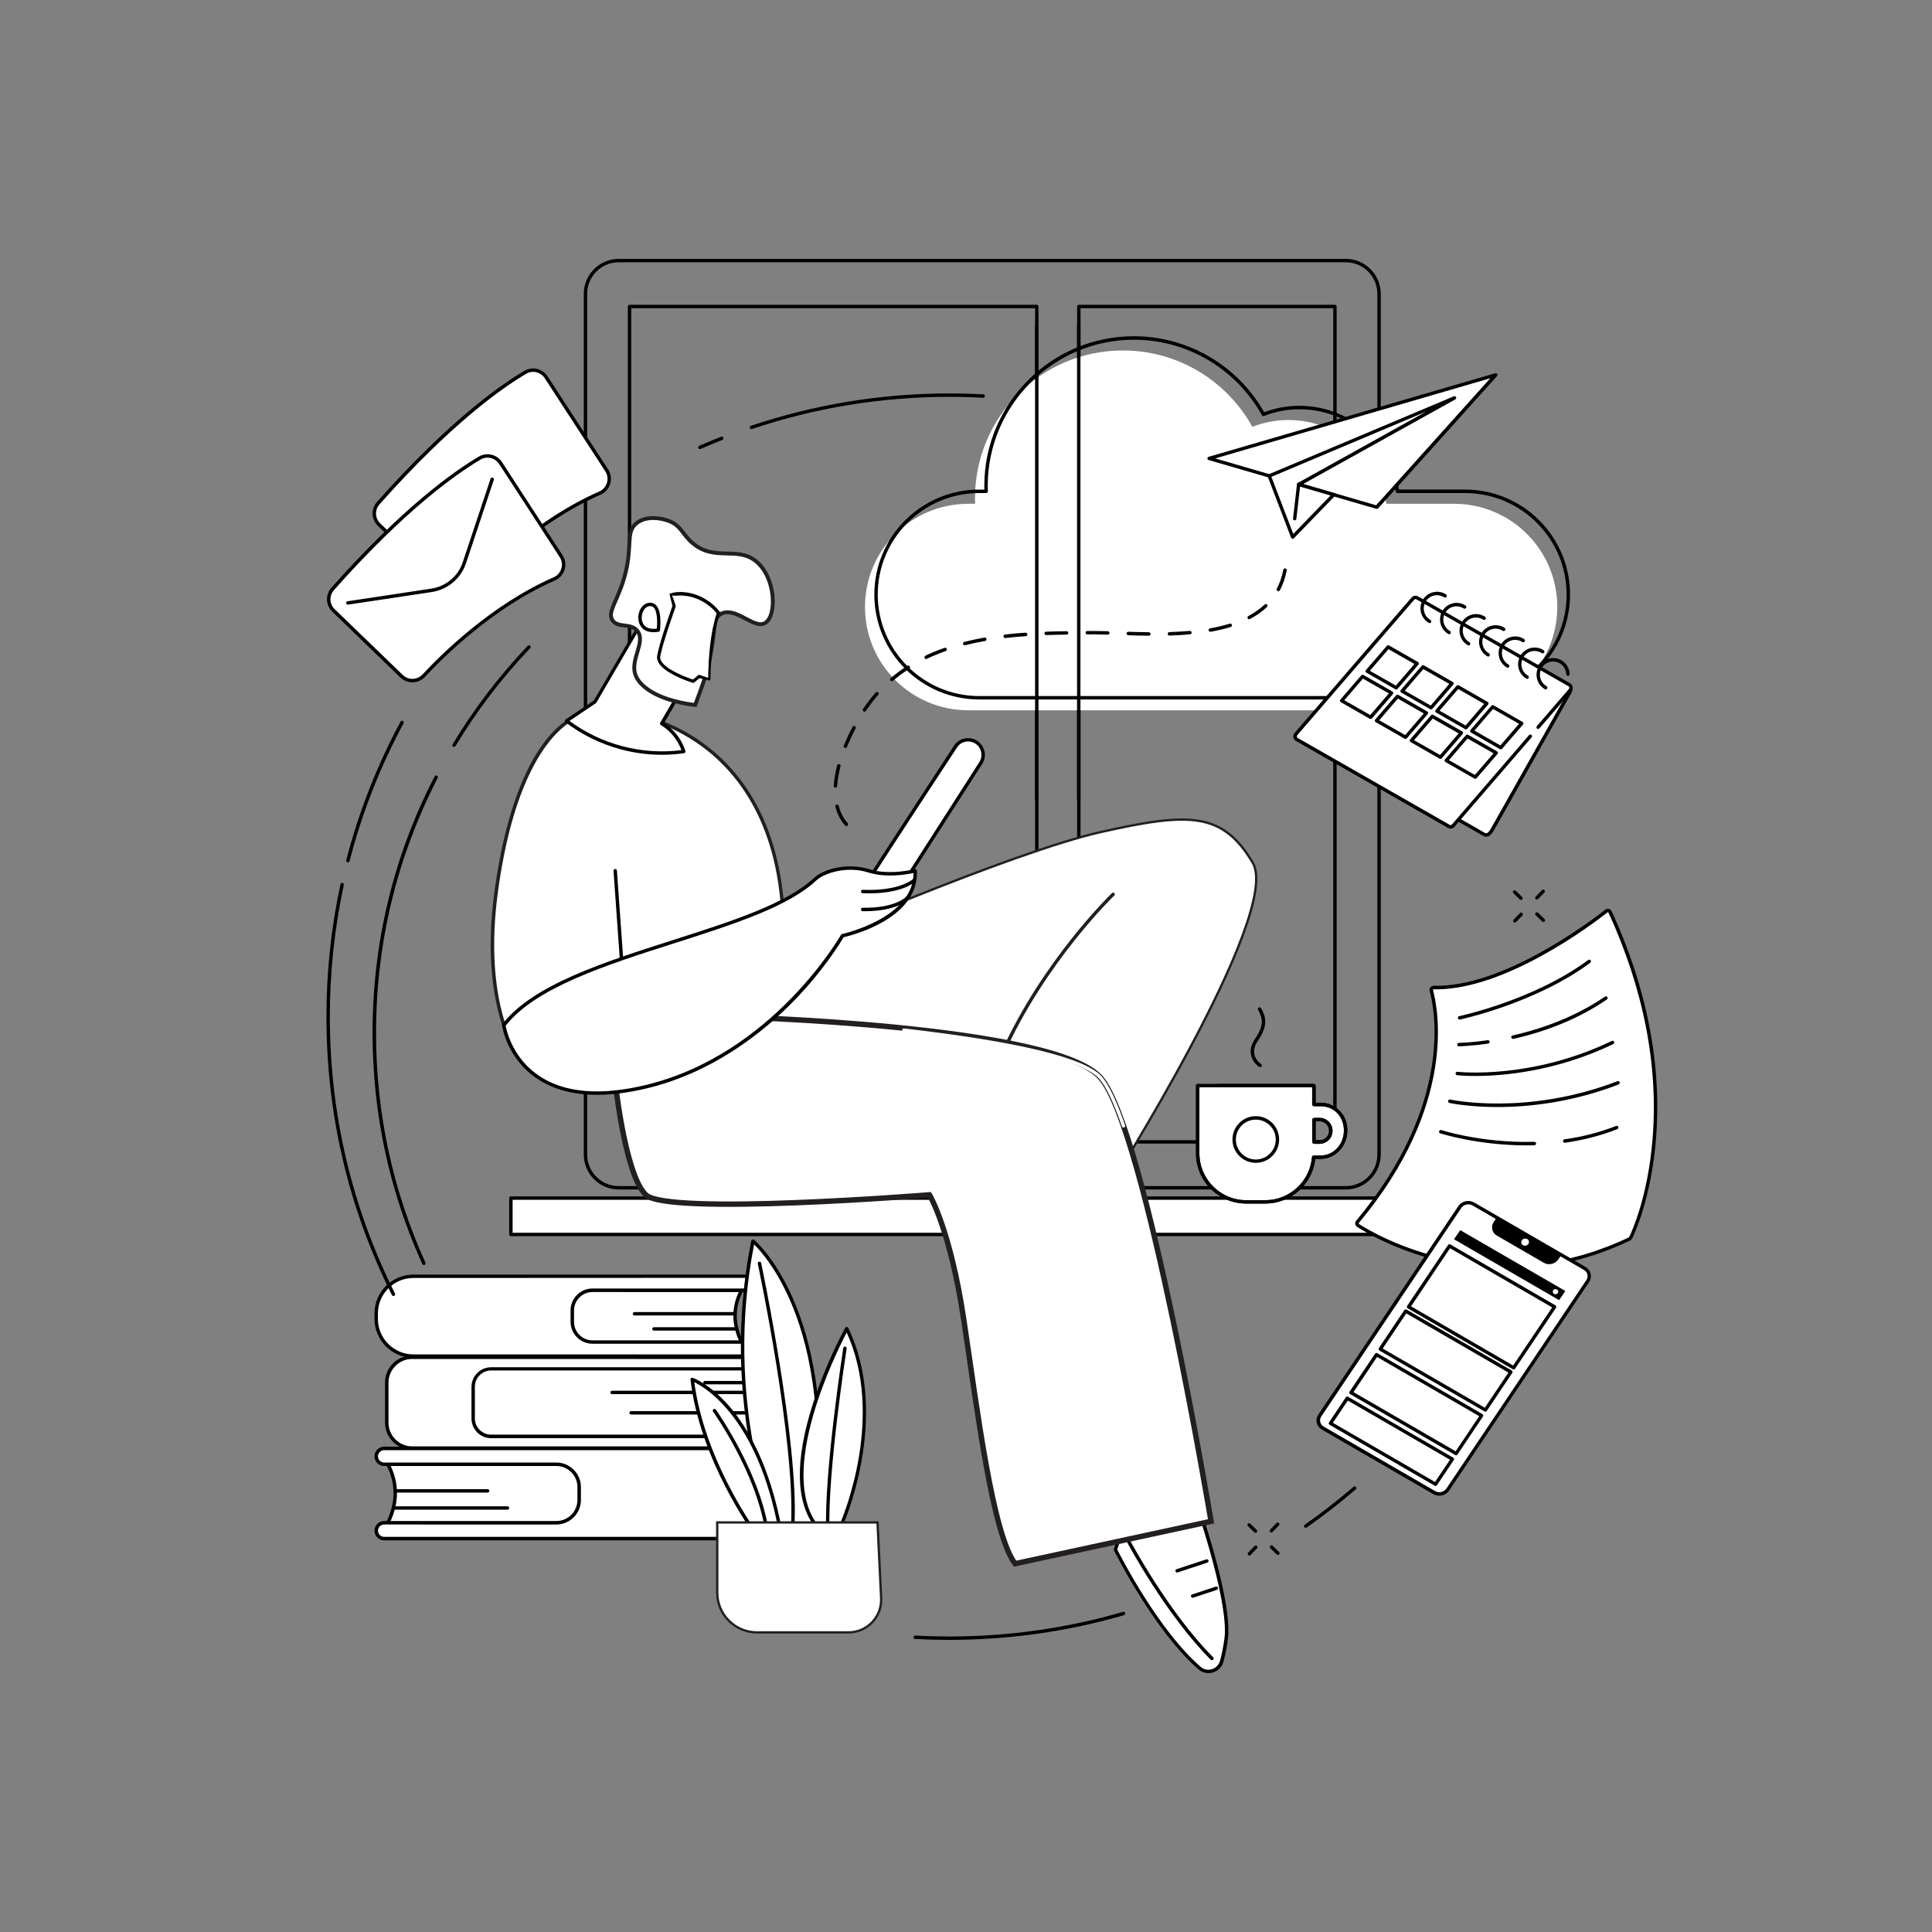 <?xml version="1.0" encoding="utf-8"?>
<!-- Generator: Adobe Illustrator 28.3.0, SVG Export Plug-In . SVG Version: 6.00 Build 0)  -->
<svg version="1.1" xmlns="http://www.w3.org/2000/svg" xmlns:xlink="http://www.w3.org/1999/xlink" x="0px" y="0px"
	 viewBox="0 0 2500 2500" style="enable-background:new 0 0 2500 2500;" xml:space="preserve">
<rect x="0" y="0" width="2500" height="2500" fill="#808080" stroke="none"/>
<style type="text/css">
	.st0{display:none;}
	.st1{display:inline;}
	.st2{display:inline;fill:#00FFFF;}
	.st3{display:none;fill:#FFFFFF;}
	.st4{fill:#FFFFFF;}
	.st5{fill:#FFFFFF;stroke:#231F20;stroke-width:3;stroke-miterlimit:10;}
	.st6{fill:#231F20;}
	.st7{fill:#FFFFFF;stroke:#231F20;stroke-width:7;stroke-miterlimit:10;}
	.st8{fill:#FFFFFF;stroke:#231F20;stroke-width:5;stroke-miterlimit:10;}
	.st9{fill:#FFFFFF;stroke:#FFFFFF;stroke-miterlimit:10;}
</style>
<g id="Layer_2" class="st0">
	<rect x="68" y="46.6" class="st1" width="2420.4" height="2420.4"/>
</g>
<g id="Layer_1">
	<g id="Layer_2_00000137127913412401855510000002358296731259815607_" class="st0">
		<rect class="st2" width="2500" height="2500"/>
	</g>
	<g id="Stay_at_home_1_">
		<g>
			<g>
				<g>
					<path class="st3" d="M1741.4,337.2H800.6c-23.8,0-43,19.2-43,43V1494c0,23.8,19.2,43,43,43h940.9c23.8,0,43-19.2,43-43V380.2
						C1784.4,356.5,1765.2,337.2,1741.4,337.2z"/>
					<path d="M1741.4,1539.2H800.6c-24.9,0-45.2-20.3-45.2-45.2V380.2c0-24.9,20.3-45.2,45.2-45.2h940.9c24.9,0,45.2,20.3,45.2,45.2
						V1494C1786.6,1518.9,1766.3,1539.2,1741.4,1539.2z M800.6,339.4c-22.5,0-40.8,18.3-40.8,40.8V1494c0,22.5,18.3,40.8,40.8,40.8
						h940.9c22.5,0,40.8-18.3,40.8-40.8V380.2c0-22.5-18.3-40.8-40.8-40.8L800.6,339.4L800.6,339.4z"/>
				</g>
				<path d="M1784.4,767.2c-1.2,0-2.2-1-2.2-2.2V629.7c0-1.2,1-2.2,2.2-2.2s2.2,1,2.2,2.2V765
					C1786.6,766.2,1785.6,767.2,1784.4,767.2z"/>
				<g>
					<g>
						<rect x="814.6" y="396.6" class="st3" width="527" height="1080.9"/>
						<path d="M1341.6,1479.8h-527c-1.2,0-2.2-1-2.2-2.2v-1081c0-1.2,1-2.2,2.2-2.2h527c1.2,0,2.2,1,2.2,2.2v1080.9
							C1343.8,1478.8,1342.8,1479.8,1341.6,1479.8z M816.8,1475.4h522.6V398.8H816.8V1475.4z"/>
					</g>
					<g>
						<rect x="1395.9" y="396.6" class="st3" width="331.4" height="1080.9"/>
						<path d="M1727.4,1479.8h-331.4c-1.2,0-2.2-1-2.2-2.2v-1081c0-1.2,1-2.2,2.2-2.2h331.4c1.2,0,2.2,1,2.2,2.2v1080.9
							C1729.6,1478.8,1728.6,1479.8,1727.4,1479.8z M1398.2,1475.4h327V398.8h-327V1475.4z"/>
					</g>
				</g>
			</g>
			<g>
				<rect x="661.1" y="1550.3" class="st4" width="1192.6" height="47.1"/>
				<path d="M1853.7,1599.6H661.1c-1.2,0-2.2-1-2.2-2.2v-47.1c0-1.2,1-2.2,2.2-2.2h1192.6c1.2,0,2.2,1,2.2,2.2v47.1
					C1855.9,1598.6,1854.9,1599.6,1853.7,1599.6z M663.3,1595.2h1188.1v-42.7H663.3V1595.2z"/>
			</g>
			<g>
				<g>
					<path class="st4" d="M1719.5,1430.9c-3.3-1.1-6.8-1.7-10.6-1.7h-8.7v-24.5h-150.4v87.7c0,34.7,28.1,62.8,62.7,62.8h24.9
						c33,0,60-25.5,62.5-57.8h8.9c18.6,0,32.4-16,32.4-34.7v-0.3C1741.3,1447.6,1732.5,1435.3,1719.5,1430.9z M1707.6,1477.9h-7.4
						v-29.2h7.4c8,0,14.4,6.6,14.4,14.6C1722.1,1471.3,1715.6,1477.9,1707.6,1477.9z"/>
					<path d="M1637.5,1557.4h-24.9c-35.8,0-65-29.2-65-65v-87.7c0-1.2,1-2.2,2.2-2.2h150.4c1.2,0,2.2,1,2.2,2.2v22.2h6.4
						c3.9,0,7.7,0.6,11.3,1.8c14.2,4.8,23.3,18,23.3,33.7v0.3c0,20.3-15.5,36.9-34.6,36.9h-6.9
						C1698.4,1532.2,1670.5,1557.4,1637.5,1557.4z M1552,1407v85.5c0,33.4,27.2,60.6,60.5,60.6h24.9c31.4,0,57.9-24.5,60.3-55.8
						c0.1-1.2,1.1-2,2.2-2h8.9c16.9,0,30.2-14.2,30.2-32.4v-0.3c0-13.8-8-25.3-20.3-29.5c-3.1-1.1-6.5-1.6-9.9-1.6h-8.7
						c-1.2,0-2.2-1-2.2-2.2V1407L1552,1407L1552,1407z M1707.6,1480.1h-7.4c-1.2,0-2.2-1-2.2-2.2v-29.2c0-1.2,1-2.2,2.2-2.2h7.4
						c9.2,0,16.7,7.6,16.7,16.8C1724.3,1472.6,1716.8,1480.1,1707.6,1480.1z M1702.4,1475.7h5.2c6.7,0,12.2-5.6,12.2-12.4
						s-5.5-12.4-12.2-12.4h-5.2V1475.7z"/>
				</g>
				<path d="M1637.5,1557.4h-24.9c-35.8,0-65-29.2-65-65v-87.7c0-1.2,1-2.2,2.2-2.2s2.2,1,2.2,2.2v87.7c0,33.4,27.2,60.6,60.5,60.6
					h24.9c31.4,0,57.9-24.5,60.3-55.8c0.1-1.2,1.1-2,2.2-2h8.9c16.9,0,30.2-14.2,30.2-32.4v-0.3c0-6.4-1.7-12.4-5-17.5
					c-0.7-1-0.4-2.4,0.7-3.1s2.4-0.4,3.1,0.7c3.7,5.8,5.7,12.7,5.7,19.9v0.3c0,20.3-15.5,36.9-34.6,36.9h-6.9
					C1698.4,1532.2,1670.5,1557.4,1637.5,1557.4z M1707,1480.1h-4.8c-2.3,0-4.2-1.9-4.2-4.2v-25.2c0-2.3,1.9-4.2,4.2-4.2h5.4
					c4.7,0,9.2,2,12.3,5.6c3.2,3.6,4.8,8.4,4.2,13.1C1723.3,1473.7,1715.9,1480.1,1707,1480.1z M1702.4,1475.7h4.6
					c6.5,0,12.1-4.8,12.8-11c0.4-3.5-0.8-7.1-3.1-9.7c-2.3-2.6-5.6-4.1-9-4.1h-5.2L1702.4,1475.7L1702.4,1475.7z M1719.5,1433.1
					c-0.2,0-0.5,0-0.7-0.1c-3.1-1.1-6.5-1.6-9.9-1.6h-6.6c-2.3,0-4.2-1.9-4.2-4.2V1407h-122.1c-1.2,0-2.2-1-2.2-2.2s1-2.2,2.2-2.2
					h122.3c2.3,0,4.2,1.9,4.2,4.2v20.2h6.4c3.9,0,7.7,0.6,11.3,1.8c1.2,0.4,1.8,1.6,1.4,2.8
					C1721.3,1432.5,1720.4,1433.1,1719.5,1433.1z"/>
				<g>
					
						<ellipse transform="matrix(1 -2.709536e-03 2.709536e-03 1 -3.989 4.409)" class="st4" cx="1625" cy="1474.6" rx="28" ry="28"/>
					<path d="M1625,1504.7c-16.7,0-30.2-13.6-30.2-30.2c0-16.7,13.5-30.2,30.2-30.2c16.7,0,30.2,13.6,30.2,30.2
						C1655.2,1491.2,1641.7,1504.7,1625,1504.7z M1625,1448.8c-14.2,0-25.8,11.6-25.8,25.8s11.6,25.8,25.8,25.8
						c14.2,0,25.8-11.6,25.8-25.8C1650.8,1460.3,1639.2,1448.8,1625,1448.8z"/>
				</g>
				<path d="M1630.6,1380.9c-0.4,0-0.8-0.1-1.2-0.3c-0.3-0.2-8.6-5.6-10.6-15.5c-1.4-6.7,0.4-13.6,5.2-20.8
					c13.1-19.3,8.8-27.9,4.3-36.9l-0.4-0.7c-0.6-1.1-0.1-2.4,1-3c1.1-0.6,2.4-0.1,3,1l0.4,0.7c4.7,9.3,10,19.9-4.6,41.4
					c-4.1,6.1-5.7,11.9-4.6,17.3c1.6,8.1,8.6,12.7,8.7,12.7c1,0.7,1.3,2,0.7,3.1C1632,1380.5,1631.3,1380.9,1630.6,1380.9z"/>
			</g>
			<g>
				<path class="st4" d="M1881.5,651.9H1794c-9.6-61.4-62.7-108.4-126.8-108.4c-16.5,0-32.2,3.1-46.7,8.8
					c-32.6-58.9-95.4-98.8-167.5-98.8c-105.7,0-191.4,85.7-191.4,191.4c0,2.3,0.1,4.7,0.2,7h-8.9c-73.8,0-133.6,59.8-133.6,133.6
					s59.8,133.6,133.6,133.6h628.6c73.8,0,133.6-59.8,133.6-133.6C2015.1,711.7,1955.3,651.9,1881.5,651.9z"/>
				<path d="M1895.8,905.1h-628.6c-74.9,0-135.8-60.9-135.8-135.8s60.9-135.8,135.8-135.8h6.6c-0.1-1.6-0.1-3.2-0.1-4.8
					c0-106.8,86.8-193.6,193.6-193.6c69.7,0,134.1,37.6,168.5,98.3c14.7-5.5,30-8.3,45.7-8.3c31.3,0,61.6,11.3,85.3,31.7
					c22.9,19.8,38.3,47,43.4,76.7h85.6c74.9,0,135.8,60.9,135.8,135.8S1970.7,905.1,1895.8,905.1z M1267.2,638
					c-72.4,0-131.4,58.9-131.4,131.3c0,72.4,58.9,131.4,131.4,131.4h628.6c72.4,0,131.4-58.9,131.4-131.3
					c0-72.4-58.9-131.4-131.4-131.4h-87.5c-1.1,0-2-0.8-2.2-1.9c-9.7-61.7-62.1-106.5-124.6-106.5c-15.8,0-31.2,2.9-45.9,8.7
					c-1,0.4-2.2,0-2.7-1c-33.4-60.2-96.8-97.7-165.6-97.7c-104.3,0-189.2,84.9-189.2,189.2c0,2.1,0.1,4.3,0.2,6.4l0,0.5
					c0,0.6-0.2,1.2-0.6,1.6c-0.4,0.4-1,0.7-1.6,0.7L1267.2,638L1267.2,638z"/>
			</g>
		</g>
		<g>
			<g>
				<g>
					<path class="st4" d="M1443.4,2005.3c0,0,51.3,103.5,108.9,153.3c9.7,8.4,24.8,3.8,28.5-8.6c2.1-7.1,4.2-16.6,5.8-29.2
						c6.3-47.3-36.2-170.3-36.2-170.3l-18.9-6.1c-6.6-2.1-13.7,1.9-15.2,8.8l-2,9.2l-22.8-20c-5.2-4.6-13.1-3.9-17.4,1.5
						C1465.5,1954.8,1452,1975.4,1443.4,2005.3z"/>
					<path d="M1563.7,2165c-4.7,0-9.2-1.6-12.8-4.8c-57.3-49.5-108.9-152.9-109.4-154c-0.2-0.5-0.3-1.1-0.1-1.6
						c8.5-29.6,21.7-50.2,31.2-62.2c2.4-3.1,5.9-5,9.9-5.3c3.9-0.4,7.8,0.9,10.7,3.5l19.9,17.5l1.2-5.5c0.8-3.9,3.3-7.2,6.7-9.2
						c3.4-2,7.5-2.4,11.3-1.2l18.9,6.1c0.7,0.2,1.2,0.7,1.4,1.4c1.7,5,42.6,124.1,36.3,171.3c-1.6,11.6-3.5,21.5-5.9,29.6
						c-1.9,6.6-7,11.6-13.6,13.6C1567.4,2164.7,1565.5,2165,1563.7,2165z M1445.7,2005.1c4.8,9.6,53.9,105.2,108,151.8
						c4,3.5,9.2,4.6,14.3,3.1c5.1-1.5,9.1-5.5,10.6-10.6c2.3-7.8,4.2-17.6,5.8-28.9c5.9-43.9-31.6-156.2-35.7-168.3l-17.9-5.8
						c-2.6-0.8-5.4-0.5-7.7,0.8s-4,3.6-4.6,6.3l-2,9.2c-0.2,0.8-0.7,1.4-1.5,1.6c-0.8,0.2-1.6,0.1-2.2-0.4l-22.8-20
						c-2.1-1.8-4.7-2.7-7.4-2.4c-2.7,0.2-5.1,1.6-6.8,3.7C1466.7,1956.8,1454.1,1976.6,1445.7,2005.1z"/>
				</g>
				<path d="M1568.3,2148.3c-0.6,0-1.1-0.2-1.6-0.6c-58.6-58.8-107.6-150.9-108.1-151.9c-0.6-1.1-0.2-2.4,0.9-3
					c1.1-0.6,2.4-0.2,3,0.9c0.5,0.9,49.2,92.4,107.3,150.8c0.9,0.9,0.9,2.3,0,3.1C1569.4,2148.1,1568.9,2148.3,1568.3,2148.3z"/>
				<path d="M1543.3,2067.5c-0.9,0-1.8-0.6-2.1-1.5c-0.4-1.2,0.2-2.4,1.4-2.8l30.6-10.1c1.2-0.4,2.4,0.2,2.8,1.4
					c0.4,1.2-0.2,2.4-1.4,2.8l-30.6,10.1C1543.8,2067.5,1543.6,2067.5,1543.3,2067.5z"/>
				<path d="M1523.2,2034.8c-0.9,0-1.8-0.6-2.1-1.5c-0.4-1.2,0.2-2.4,1.4-2.8l38.5-12.7c1.2-0.4,2.4,0.2,2.8,1.4
					c0.4,1.2-0.2,2.4-1.4,2.8l-38.5,12.7C1523.6,2034.7,1523.4,2034.8,1523.2,2034.8z"/>
			</g>
			<path class="st5" d="M1024.6,1228c3.9-4.2,284.9-125.5,399.7-151.3c114.8-25.8,157.6-26.1,196.7,39.6S1432.8,1540,1432.8,1540
				l-483.6-126.1L1024.6,1228z"/>
			<path class="st6" d="M1296.8,1366.3c-0.3,0-0.6-0.1-0.9-0.2c-1.1-0.5-1.6-1.8-1.1-2.9c54-120.6,143.2-206.7,144.1-207.6
				c0.9-0.8,2.3-0.8,3.1,0.1c0.8,0.9,0.8,2.3-0.1,3.1c-0.9,0.8-89.5,86.4-143.1,206.2C1298.4,1365.8,1297.6,1366.3,1296.8,1366.3z"
				/>
			<path class="st7" d="M794.7,1388.4c0,0,12.7,130.5,41,157.7c28.2,27.2,367,0,367,0s26.9,44.1,44.5,162s37.2,276.5,66.3,315.3
				l253.6-54.8c0,0-84.1-504.9-142.6-573.6c-58.4-68.7-483.6-79.4-483.6-79.4L794.7,1388.4z"/>
			<path class="st4" d="M1453.9,1459.1c-0.9,0-1.8-0.6-2.1-1.5c-10.6-30.6-20.4-51.2-28.9-61.2c-19.8-23.3-107.5-44.4-253.6-61.3
				c-1.2-0.1-2.1-1.2-1.9-2.4c0.1-1.2,1.3-2.1,2.4-1.9c149.3,17.2,235.6,38.3,256.4,62.8c8.9,10.5,18.9,31.6,29.7,62.6
				c0.4,1.2-0.2,2.4-1.4,2.8C1454.4,1459.1,1454.2,1459.1,1453.9,1459.1z"/>
			<g>
				<g>
					<path class="st4" d="M1264.2,961.1c-9-6.6-21.7-4.3-27.8,5c-31.6,48.2-119.1,181.6-120.1,184.9l43.8,6.2l109-169.9
						C1274.7,978.7,1272.5,967.2,1264.2,961.1z"/>
					<path d="M1160.1,1159.4c-0.1,0-0.2,0-0.3,0l-43.8-6.2c-0.6-0.1-1.2-0.5-1.6-1c-0.3-0.6-0.4-1.2-0.2-1.8
						c1-3.2,66-102.6,120.3-185.5c3.3-5,8.3-8.4,14.3-9.4s11.8,0.3,16.7,3.8c9.2,6.8,11.7,19.6,5.5,29.2l-109,169.9
						C1161.6,1159,1160.9,1159.4,1160.1,1159.4z M1119.9,1149.3l39.2,5.5l108.2-168.7c4.9-7.7,3-17.9-4.3-23.3
						c-3.9-2.8-8.6-3.9-13.3-3.1c-4.7,0.8-8.7,3.5-11.3,7.5C1171.4,1069.2,1128.3,1135.5,1119.9,1149.3z"/>
				</g>
				<g>
					<path class="st4" d="M668.5,1363.3c0,0-45.5-63.6-26.9-206.1c18.6-142.5,64.2-216.4,111.9-233.3
						c47.7-16.9,243.9,14,259.2,253.3L668.5,1363.3z"/>
					<path class="st6" d="M668.5,1365.5c-0.7,0-1.4-0.3-1.8-0.9c-0.5-0.6-45.8-66-27.3-207.7c17-129.9,58.3-215.6,113.4-235.1
						c25.5-9,90.4-4.5,148.6,34c47.3,31.2,105.5,95,113.6,221.3c0.1,0.9-0.4,1.7-1.2,2.1l-344.3,186.1
						C669.2,1365.4,668.9,1365.5,668.5,1365.5z M782.1,922.2c-11.5,0-21.1,1.4-27.8,3.8c-24.4,8.6-47.1,32.3-65.6,68.5
						c-21,40.9-36,95.7-44.8,163c-16.7,127.7,18.7,192.1,25.4,202.9l341.3-184.4c-8.3-123.6-65.2-185.9-111.5-216.5
						C857.6,932.1,812.9,922.2,782.1,922.2z"/>
				</g>
				<path d="M805.6,1262.6c-1.2,0-2.1-0.9-2.2-2.1l-9.5-133.6c-0.1-1.2,0.8-2.3,2-2.4s2.3,0.8,2.4,2.1l9.5,133.6
					c0.1,1.2-0.8,2.3-2,2.4C805.7,1262.6,805.7,1262.6,805.6,1262.6z"/>
				<g>
					<path class="st4" d="M651.9,1326.7c0,0,16.5,119.7,183.8,79.6c167.2-40.1,254.4-195.5,254.4-195.5s97.4-20.8,94.1-84
						c0,0-32.6,8.7-60.3,0c-27.7-8.7-57.7,0.2-69.2,11C975.6,1212,723,1234.2,651.9,1326.7z"/>
					<path d="M772.5,1416.7c-31.1,0-57.3-7.2-78.2-21.4c-38.4-26.2-44.4-66.6-44.6-68.3c-0.1-0.6,0.1-1.2,0.4-1.7
						c39.1-50.9,131.7-80.4,221.2-109c75.1-24,146.1-46.7,181.8-80.1c13.1-12.2,44.1-20.1,71.4-11.5c26.8,8.4,58.8,0.1,59.1,0
						c0.7-0.2,1.3,0,1.9,0.3c0.5,0.4,0.9,1,0.9,1.7c3.2,61.6-84,83.6-94.8,86.1c-3.5,6-25.4,42.3-64.3,82.3
						c-39.2,40.2-104.1,92.6-191,113.4C813.1,1414,791.9,1416.7,772.5,1416.7z M654.3,1327.3c1.1,6.1,8.9,41.4,42.6,64.4
						c32.8,22.4,79.3,26.5,138.3,12.4c164.4-39.4,252.1-192.9,253-194.4c0.3-0.6,0.8-0.9,1.5-1.1c0.9-0.2,92.7-20.5,92.4-79
						c-8.5,1.9-35.2,6.8-58.8-0.7c-27.3-8.6-56.5,0.6-67.1,10.5c-36.4,34.1-107.8,56.9-183.4,81.1
						C784.3,1248.7,692.9,1277.9,654.3,1327.3z"/>
				</g>
				<path d="M1124.6,1156c-2.7,0-5.5-0.1-8.4-0.2c-1.2-0.1-2.2-1.1-2.1-2.3c0.1-1.2,1-2.2,2.3-2.1c48.8,2,65.4-14.2,65.6-14.3
					c0.9-0.9,2.3-0.9,3.1,0c0.9,0.9,0.9,2.2,0,3.1C1184.5,1140.8,1169.2,1156,1124.6,1156z"/>
				<path d="M1119.6,1179.1c-1.1,0-2.2,0-3.3,0c-1.2,0-2.2-1-2.2-2.3s1.1-2.2,2.3-2.2c42.5,0.8,56.3-14.3,56.4-14.4
					c0.8-0.9,2.2-1,3.1-0.2c0.9,0.8,1,2.2,0.2,3.1C1175.5,1163.8,1161.6,1179.1,1119.6,1179.1z"/>
			</g>
			<g>
				<g>
					<path class="st4" d="M824.7,814.3C823.4,816.6,770,908,770,908l-36.9,24.8c13.6,10.3,37.7,25.9,71.3,34.8
						c34.3,9.1,63.4,7.2,80.5,4.9c-1.5-4.7-4-10.7-8.3-17.1c-6.8-10-14.9-16-20.1-19.1c11-18.9,22-37.8,33-56.7L824.7,814.3z"/>
					<path d="M856.6,976.7c-17.8,0-35.4-2.3-52.8-6.9c-26.2-7-50.5-18.8-72-35.2c-0.6-0.4-0.9-1.1-0.9-1.8c0-0.7,0.4-1.4,1-1.8
						l36.5-24.5c4-6.9,53.3-91.1,54.5-93.2c0.3-0.6,0.9-1,1.6-1.1s1.4,0.1,1.9,0.6L891,878c0.7,0.7,0.8,1.8,0.3,2.7l-32,54.9
						c7.5,5,13.9,11.2,19,18.6c3.7,5.4,6.6,11.3,8.6,17.6c0.2,0.6,0.1,1.3-0.2,1.8s-0.9,0.9-1.6,1
						C875.6,976,866.1,976.7,856.6,976.7z M736.9,932.9c20.5,15.1,43.4,26,68,32.6c25.2,6.7,51.1,8.4,76.9,5.2
						c-1.8-5-4.2-9.6-7.2-14c-5.1-7.5-11.6-13.7-19.5-18.5c-1-0.6-1.4-2-0.8-3l32.2-55.2l-61.5-62c-8.6,14.8-51.3,87.8-53.3,91.2
						c-0.2,0.3-0.4,0.5-0.7,0.7L736.9,932.9z M770,908L770,908L770,908z"/>
				</g>
				<path class="st8" d="M978.4,726.4c-24.7-20.2-53.7,0.9-82.5-23.9c-13.2-11.4-14.4-22.1-30.2-28.3c-10.5-4.1-29.2-7-41.6,2.5
					c-15.8,12.1-4.2,30.9-17,73.1c-9,29.6-21.5,42.5-14.5,52.9c7.1,10.5,23.6,2.8,32.2,13.7c11.1,14.1-9.2,36.2-2.8,56.1
					c4.3,13.7,25.2,33.2,77.5,39.8c2.9-8.4,9.8-25,14.3-41.2c14.2-50.8,6.4-70.3,19.2-76.8c19.5-10.1,43,21,57.5,11.6
					C1005.5,796,1003.8,747.2,978.4,726.4z"/>
				<g>
					<path class="st9" d="M859.4,769.5l4.9,14.9c0,0-19.2,47-22.6,64.7c-3.4,17.7,50.7,32.5,50.7,32.5l8.5-6.3l15.1,3.8
						c0,0-0.5-51.7,13.4-86.2C929.5,792.9,903.9,761.9,859.4,769.5z"/>
					<path d="M869.7,770.6c1.7,4.5,3.3,8.6,4.5,13.1c0.1,0.5,0.1,1.1,0,1.5c-3.6,10.2-7.1,20.5-10.5,30.8
						c-3.3,10.3-6.6,20.7-8.9,31.2l-0.4,2c-0.1,0.7-0.1,1.1-0.2,1.6c0.1,1,0.2,2.1,0.7,3.1c0.8,2,2.3,4,4,5.7
						c3.4,3.4,7.6,6.1,11.8,8.5c8.5,4.8,17.7,8.5,26.9,11.5l-1.7,0.4l7.5-6.3l0.1-0.1c0.5-0.4,1-0.4,1.5-0.3l13.2,4.4l-1.7,1.5
						c0-7.4,0.2-14.7,0.6-22c0.4-7.3,1-14.6,1.8-21.9c0.9-7.3,1.9-14.5,3.3-21.8c1.5-7.2,3.3-14.3,5.6-21.3l0.3,2.2
						c-3.5-4.5-7.9-8.5-12.5-11.9c-4.6-3.4-9.6-6.1-14.8-8.1c-5.2-1.9-10.6-3.3-16.1-3.6c-2.7-0.4-5.5-0.2-8.2-0.1
						c-1.5,0-2.4,0.3-3.5,0.2C872,770.9,870.9,770.7,869.7,770.6z M866.3,768.3c1.6-0.5,3.3-1,5-1.4c1.7-0.4,3.7-0.7,5-0.7
						c2.9-0.1,5.8-0.3,8.7,0.1c5.8,0.3,11.6,1.8,17.1,3.8c5.5,2,10.8,5,15.7,8.5c4.9,3.6,9.4,7.7,13.4,12.8c0.5,0.6,0.6,1.4,0.4,2.1
						l0,0.1c-2.3,6.7-4.2,13.6-5.7,20.6c-1.5,7-2.6,14.2-3.6,21.3c-0.9,7.2-1.6,14.4-2.1,21.7c-0.5,7.2-0.8,14.5-0.9,21.8
						c0,0.9-0.6,1.6-1.4,1.5c-0.1,0-0.2,0-0.3,0l-13.5-3.1l1.6-0.4l-7.5,6.3l0,0c-0.5,0.4-1.1,0.5-1.7,0.3
						c-9.5-3.1-18.7-6.8-27.6-11.8c-4.4-2.5-8.8-5.3-12.7-9.2c-1.9-2-3.8-4.2-5-7.2c-0.6-1.5-0.9-3.2-1-4.9c0.1-0.8,0.1-1.8,0.3-2.5
						l0.4-2.1c2.4-11,5.7-21.3,9-31.7c3.4-10.4,6.9-20.7,10.5-30.9l0,1.5C868.9,779.6,867.5,773.8,866.3,768.3z"/>
				</g>
				<g>
					<path class="st4" d="M851.8,815.3c0,0,4.7-34.3-11.3-33.2C824.4,783.2,820.1,821.2,851.8,815.3z"/>
					<path d="M845.5,818.1c-8.3,0-13-3.4-15.6-6.7c-5.1-6.4-4.7-15.5-2-21.6c2.6-5.8,7.2-9.5,12.4-9.9c3.5-0.2,6.5,0.9,8.8,3.4
						c8,8.6,5,31.4,4.9,32.3c-0.1,1-0.8,1.7-1.8,1.9C849.7,817.9,847.5,818.1,845.5,818.1z M851.8,815.3L851.8,815.3L851.8,815.3z
						 M841.3,784.3c-0.2,0-0.4,0-0.6,0c-3.6,0.3-6.8,2.9-8.7,7.3c-2.2,4.9-2.6,12.1,1.4,17.1c3.3,4.2,9,5.8,16.5,4.7
						c0.7-7,1.1-21.7-3.9-27.1C844.7,784.9,843.1,784.3,841.3,784.3z"/>
				</g>
			</g>
		</g>
		<g>
			<g>
				<g>
					<path class="st4" d="M959.6,1736.6c-10.8-22.1-11.8-44.4,0-66.9l-8.5-10.1l-231.1,7.6l8,73.4l223.7,2.6L959.6,1736.6z"/>
					<path d="M951.7,1745.3C951.7,1745.3,951.7,1745.3,951.7,1745.3l-223.7-2.6c-1.1,0-2-0.9-2.2-2l-8-73.4
						c-0.1-0.6,0.1-1.2,0.5-1.7c0.4-0.5,1-0.7,1.6-0.8l231.1-7.6c0.7,0,1.3,0.3,1.8,0.8l8.5,10.1c0.6,0.7,0.7,1.7,0.3,2.4
						c-11,21-11,42.3,0,64.9c0.5,0.9,0.2,2-0.6,2.7l-7.9,6.5C952.7,1745.1,952.2,1745.3,951.7,1745.3z M730,1738.3l220.9,2.6
						l5.9-4.9c-10.5-22.7-10.5-44.9,0.1-66l-6.8-8.2l-227.6,7.5L730,1738.3z"/>
				</g>
				<g>
					<path class="st4" d="M535,1651.5h304.5h124.3c5,0,9.1,4.1,9.1,9.1c0,5-4.1,9.1-9.1,9.1H766.7c-14.4,0-26.1,11.7-26.1,26.1v14.7
						c0,14.4,11.7,26.1,26.1,26.1h197.2c5,0,9.1,4.1,9.1,9.1c0,5-4.1,9.1-9.1,9.1H535c-26.6,0-48.2-21.6-48.2-48.2v-6.9
						C486.8,1673,508.4,1651.5,535,1651.5z"/>
					<path d="M963.9,1757H535c-27.8,0-50.4-22.6-50.4-50.4v-6.9c0-27.8,22.6-50.4,50.4-50.4h428.9c6.2,0,11.3,5.1,11.3,11.3
						c0,6.2-5.1,11.3-11.3,11.3H766.7c-13.2,0-23.9,10.7-23.9,23.9v14.7c0,13.2,10.7,23.9,23.9,23.9h197.2c6.2,0,11.3,5.1,11.3,11.3
						C975.2,1751.9,970.1,1757,963.9,1757z M535,1653.7c-25.4,0-46,20.6-46,46v6.9c0,25.4,20.6,46,46,46h428.9
						c3.8,0,6.9-3.1,6.9-6.9s-3.1-6.9-6.9-6.9H766.7c-15.6,0-28.4-12.7-28.4-28.4v-14.7c0-15.6,12.7-28.4,28.4-28.4h197.2
						c3.8,0,6.9-3.1,6.9-6.9s-3.1-6.9-6.9-6.9L535,1653.7L535,1653.7z"/>
				</g>
				<path d="M951.1,1702.2H821c-1.2,0-2.2-1-2.2-2.2s1-2.2,2.2-2.2h130.1c1.2,0,2.2,1,2.2,2.2
					C953.3,1701.2,952.4,1702.2,951.1,1702.2z"/>
				<path d="M952,1721.8H846.2c-1.2,0-2.2-1-2.2-2.2s1-2.2,2.2-2.2H952c1.2,0,2.2,1,2.2,2.2S953.2,1721.8,952,1721.8z"/>
			</g>
			<g>
				<g>
					<path class="st4" d="M976.2,1861.5H588.9v-94.9h387.4C964.8,1798.6,964.5,1830.2,976.2,1861.5z"/>
					<path d="M976.2,1863.7H588.9c-1.2,0-2.2-1-2.2-2.2v-94.9c0-1.2,1-2.2,2.2-2.2h387.4c0.7,0,1.4,0.3,1.8,0.9
						c0.4,0.6,0.5,1.3,0.3,2c-11.3,31.8-11.4,63.2,0,93.4c0.3,0.7,0.2,1.4-0.2,2C977.6,1863.3,976.9,1863.7,976.2,1863.7z
						 M591.1,1859.2h382c-10.3-29.3-10.3-59.7,0-90.5h-382V1859.2z"/>
				</g>
				<g>
					<path class="st4" d="M635.5,1771.2h343.4c4.1,0,7.5-3.3,7.5-7.5s-3.3-7.5-7.5-7.5H533.3c-18.2,0-32.9,14.7-32.9,32.9v51.7
						c0,18.2,14.7,32.9,32.9,32.9h445.6c4.1,0,7.5-3.3,7.5-7.5s-3.3-7.5-7.5-7.5H635.5c-12.8,0-23.2-10.4-23.2-23.2v-41
						C612.3,1781.6,622.7,1771.2,635.5,1771.2z"/>
					<path d="M978.9,1875.9H533.3c-19.3,0-35.1-15.7-35.1-35.1v-51.7c0-19.3,15.7-35.1,35.1-35.1h445.6c5.3,0,9.7,4.3,9.7,9.7
						s-4.3,9.7-9.7,9.7H635.5c-11.6,0-21,9.4-21,21v41c0,11.6,9.4,21,21,21h343.4c5.3,0,9.7,4.3,9.7,9.7
						C988.6,1871.5,984.2,1875.9,978.9,1875.9z M533.3,1758.5c-16.9,0-30.6,13.8-30.6,30.7v51.7c0,16.9,13.8,30.7,30.6,30.7h445.6
						c2.9,0,5.3-2.4,5.3-5.3s-2.4-5.3-5.3-5.3H635.5c-14,0-25.4-11.4-25.4-25.4v-41c0-14,11.4-25.4,25.4-25.4h343.4
						c2.9,0,5.3-2.4,5.3-5.3s-2.4-5.3-5.3-5.3L533.3,1758.5L533.3,1758.5z"/>
				</g>
				<path d="M969.4,1791.3h-57.2c-1.2,0-2.2-1-2.2-2.2s1-2.2,2.2-2.2h57.2c1.2,0,2.2,1,2.2,2.2
					C971.6,1790.3,970.6,1791.3,969.4,1791.3z"/>
				<path d="M968.2,1804H792c-1.2,0-2.2-1-2.2-2.2s1-2.2,2.2-2.2h176.1c1.2,0,2.2,1,2.2,2.2S969.4,1804,968.2,1804z"/>
				<path d="M968.2,1830.4H816.6c-1.2,0-2.2-1-2.2-2.2s1-2.2,2.2-2.2h151.6c1.2,0,2.2,1,2.2,2.2
					C970.4,1829.4,969.4,1830.4,968.2,1830.4z"/>
			</g>
			<g>
				<g>
					<path class="st4" d="M501.9,1970.5c12.1-25,13.3-50.2,0-75.6l9.6-11.4l261.1,8.6l-9,82.9l-252.7,2.9L501.9,1970.5z"/>
					<path d="M510.8,1980.1c-0.5,0-1-0.2-1.4-0.5l-8.9-7.4c-0.8-0.7-1-1.8-0.6-2.7c12.5-25.7,12.5-49.8,0-73.6
						c-0.4-0.8-0.3-1.8,0.3-2.4l9.6-11.4c0.4-0.5,1.1-0.8,1.8-0.8l261.1,8.6c0.6,0,1.2,0.3,1.6,0.8c0.4,0.5,0.6,1.1,0.5,1.7l-9,82.9
						c-0.1,1.1-1.1,2-2.2,2L510.8,1980.1C510.9,1980.1,510.8,1980.1,510.8,1980.1z M504.7,1969.9l7,5.8l250-2.9l8.5-78.6l-257.6-8.5
						l-7.9,9.5C516.6,1919.1,516.7,1944.3,504.7,1969.9z"/>
				</g>
				<g>
					<path class="st4" d="M981.7,1874.3H637.6H497.1c-5.7,0-10.3,4.6-10.3,10.3c0,5.7,4.6,10.3,10.3,10.3h222.8
						c16.3,0,29.5,13.2,29.5,29.5v16.6c0,16.3-13.2,29.5-29.5,29.5H497.1c-5.7,0-10.3,4.6-10.3,10.3c0,5.7,4.6,10.3,10.3,10.3h484.6
						c30.1,0,54.5-24.4,54.5-54.5v-7.8C1036.2,1898.7,1011.8,1874.3,981.7,1874.3z"/>
					<path d="M981.7,1993.2H497.1c-6.9,0-12.5-5.6-12.5-12.5s5.6-12.5,12.5-12.5h222.8c15.1,0,27.3-12.3,27.3-27.3v-16.6
						c0-15.1-12.3-27.3-27.3-27.3H497.1c-6.9,0-12.5-5.6-12.5-12.5s5.6-12.5,12.5-12.5h484.6c31.2,0,56.7,25.4,56.7,56.7v7.8
						C1038.4,1967.8,1012.9,1993.2,981.7,1993.2z M497.1,1972.7c-4.4,0-8,3.6-8,8s3.6,8,8,8h484.6c28.8,0,52.3-23.4,52.3-52.2v-7.8
						c0-28.8-23.4-52.2-52.3-52.2H497.1c-4.4,0-8,3.6-8,8s3.6,8,8,8h222.8c17.5,0,31.8,14.2,31.8,31.8v16.6
						c0,17.5-14.2,31.8-31.8,31.8L497.1,1972.7L497.1,1972.7z"/>
				</g>
				<path d="M631,1931.4H511.5c-1.2,0-2.2-1-2.2-2.2s1-2.2,2.2-2.2H631c1.2,0,2.2,1,2.2,2.2C633.2,1930.4,632.2,1931.4,631,1931.4z"
					/>
				<path d="M656.7,1953.5H510.6c-1.2,0-2.2-1-2.2-2.2s1-2.2,2.2-2.2h146.1c1.2,0,2.2,1,2.2,2.2S657.9,1953.5,656.7,1953.5z"/>
			</g>
		</g>
		<g>
			<g>
				<path class="st4" d="M1757.4,1585.8c22.7,14.6,172.2,102.5,351.3,17.5c0.6-0.3,1.2-0.8,1.5-1.5c6.9-14.3,83.1-182-26.5-421.6
					c-0.9-1.9-3.2-2.5-4.8-1.2c-20.1,15.7-133.5,101.2-223.5,99c-2.1-0.1-3.7,1.9-3.1,3.9c6.5,23.7,31.5,147-95.6,299.2
					C1755.4,1582.6,1755.8,1584.8,1757.4,1585.8z"/>
				<path d="M1950.4,1642.1c-25.3,0-50.8-2.7-76.5-8.1c-62.8-13.2-106-38.8-117.8-46.4c-1.3-0.8-2.2-2.2-2.4-3.7
					c-0.2-1.5,0.2-3.1,1.2-4.3c126.5-151.5,101.4-274.2,95.1-297.2c-0.4-1.7-0.1-3.3,0.9-4.7c1.1-1.3,2.7-2.1,4.4-2.1
					c88.9,2.2,200.5-81.7,222-98.5c1.3-1,2.9-1.4,4.5-1c1.6,0.4,3,1.5,3.7,3c46.1,100.6,65.3,200.3,57.2,296.4
					c-6.2,73.5-26.6,118.8-30.7,127.1c-0.5,1.1-1.4,2-2.5,2.5C2057.9,1629.8,2004.6,1642.1,1950.4,1642.1z M1855.3,1280.1
					c-0.4,0-0.7,0.2-0.8,0.4c-0.1,0.2-0.2,0.4-0.2,0.8c6.4,23.4,31.9,148.1-96,301.2c-0.2,0.3-0.2,0.6-0.2,0.8s0.1,0.4,0.4,0.6
					c11.6,7.4,54.3,32.7,116.3,45.8c79.5,16.7,157.9,7.2,232.9-28.5c0.2-0.1,0.4-0.2,0.4-0.4c4-8.2,24.1-52.8,30.2-125.5
					c8-95.3-11.1-194.3-56.8-294.2c-0.2-0.4-0.5-0.5-0.7-0.6c-0.2,0-0.5-0.1-0.8,0.2c-21.4,16.8-131.7,99.5-221.4,99.5
					C1857.6,1280.2,1856.5,1280.2,1855.3,1280.1C1855.3,1280.1,1855.3,1280.1,1855.3,1280.1z"/>
			</g>
			<path d="M1888.7,1319.3c-1,0-1.9-0.7-2.2-1.8c-0.2-1.2,0.5-2.4,1.7-2.6c1-0.2,97-20.8,167-72.7c1-0.7,2.4-0.5,3.1,0.5
				s0.5,2.4-0.5,3.1c-70.8,52.5-167.7,73.3-168.7,73.5C1889,1319.3,1888.8,1319.3,1888.7,1319.3z"/>
			<path d="M1957.8,1344.3c-1,0-1.9-0.7-2.2-1.7c-0.3-1.2,0.5-2.4,1.7-2.7c45.7-10.4,85.9-27.3,119.5-50.3c1-0.7,2.4-0.4,3.1,0.6
				s0.4,2.4-0.6,3.1c-34,23.3-74.7,40.5-121,51C1958.1,1344.3,1957.9,1344.3,1957.8,1344.3z"/>
			<path d="M1887.8,1353.9c-1.2,0-2.2-1-2.2-2.2c0-1.2,1-2.2,2.2-2.2c0.2,0,14.8-0.2,37.3-3.5c1.2-0.2,2.3,0.7,2.5,1.9
				s-0.7,2.3-1.9,2.5C1902.9,1353.7,1888,1353.9,1887.8,1353.9C1887.8,1353.9,1887.8,1353.9,1887.8,1353.9z"/>
			<path d="M1909.1,1392.3c-14.8,0-23.4-1-23.7-1c-1.2-0.2-2.1-1.2-1.9-2.5c0.2-1.2,1.2-2.1,2.5-1.9c0.9,0.1,94.6,10.6,199.6-39.9
				c1.1-0.5,2.4-0.1,3,1c0.5,1.1,0.1,2.4-1,3C2012.9,1386.9,1943.9,1392.3,1909.1,1392.3z"/>
			<path d="M1937.7,1432.5c-37.9,0-61.7-5.2-62.2-5.3c-1.2-0.3-1.9-1.4-1.7-2.7c0.3-1.2,1.4-1.9,2.7-1.7c1,0.2,98.9,21.4,216.4-23.7
				c1.1-0.4,2.4,0.1,2.9,1.3c0.4,1.1-0.1,2.4-1.3,2.9C2033.5,1426.8,1977.7,1432.5,1937.7,1432.5z"/>
			<path d="M2024.7,1478.7c-1.1,0-2-0.8-2.2-1.9c-0.2-1.2,0.7-2.3,1.9-2.5c23.6-3.3,46.1-9.2,66.8-17.3c1.1-0.4,2.4,0.1,2.9,1.2
				c0.4,1.1-0.1,2.4-1.2,2.9c-21.1,8.3-43.9,14.2-67.8,17.6C2024.9,1478.7,2024.8,1478.7,2024.7,1478.7z"/>
			<path d="M1975,1482.1c-62.8,0-110.9-15.4-111.4-15.6c-1.2-0.4-1.8-1.6-1.4-2.8s1.6-1.8,2.8-1.4c0.5,0.2,53.3,17.1,120.4,15.2
				c1.3,0,2.2,0.9,2.3,2.2c0,1.2-0.9,2.2-2.2,2.3C1982.1,1482.1,1978.5,1482.1,1975,1482.1z"/>
		</g>
		<g>
			<g>
				<path class="st4" d="M490.5,678.9l88.1,85.1c8.1,7.8,21.1,7.5,28.8-0.8c26.6-28.7,89.7-90.4,168.8-125.2
					c11.4-5,15.7-19,8.9-29.5l-78.3-120.4c-5.9-9-17.8-11.9-27.1-6.4C650,499.2,583.1,545.6,489.5,651
					C482.3,659.1,482.8,671.4,490.5,678.9z"/>
				<path d="M592.6,771.9c-5.8,0-11.3-2.2-15.6-6.3L489,680.5c-8.7-8.4-9.2-22-1.2-31C580.6,545,647.1,498.4,678.5,479.9
					c10.3-6.1,23.5-3,30.1,7.1l78.3,120.4c3.6,5.5,4.6,12.3,2.7,18.6c-1.9,6.3-6.5,11.5-12.5,14.1C697.2,675.2,632.9,739,609,764.8
					c-4.1,4.4-9.7,7-15.8,7.1C593.1,771.9,592.8,771.9,592.6,771.9z M492.1,677.3l88.1,85.1c3.5,3.4,8.1,5.2,13,5
					c4.8-0.1,9.3-2.2,12.6-5.7c24.1-26,88.9-90.3,169.6-125.7c4.9-2.1,8.5-6.3,10-11.3c1.5-5,0.7-10.5-2.2-14.9l-78.3-120.4
					c-5.3-8.1-15.8-10.6-24.1-5.7c-31.2,18.4-97.3,64.8-189.6,168.8C484.7,659.7,485.1,670.6,492.1,677.3z"/>
			</g>
			<g>
				<g>
					<path class="st4" d="M431.5,789.9l88.1,85.1c8.1,7.8,21.1,7.5,28.8-0.8c26.6-28.7,89.7-90.4,168.8-125.2
						c11.4-5,15.7-19,8.9-29.5l-78.3-120.4c-5.9-9-17.8-11.9-27.1-6.4C591,610.2,524,656.6,430.4,762
						C423.3,770.1,423.7,782.4,431.5,789.9z"/>
					<path d="M533.6,882.9c-5.8,0-11.3-2.2-15.6-6.3L430,791.5c-8.7-8.4-9.2-22-1.2-31C521.6,656,588.1,609.4,619.5,590.9
						c10.3-6.1,23.5-3,30.1,7.1l78.3,120.4c3.6,5.5,4.6,12.3,2.7,18.6c-1.9,6.3-6.5,11.5-12.5,14.1C638.1,786.2,573.9,850,550,875.8
						c-4.1,4.4-9.7,7-15.8,7.1C534,882.9,533.8,882.9,533.6,882.9z M433.1,788.3l88.1,85.1c3.5,3.4,8.1,5.2,13,5
						c4.8-0.1,9.3-2.2,12.6-5.7c24.1-26,88.9-90.3,169.6-125.7c4.9-2.1,8.5-6.3,10-11.3c1.5-5,0.7-10.5-2.2-14.9l-78.3-120.4
						c-5.3-8.1-15.8-10.6-24.1-5.7c-31.2,18.4-97.3,64.8-189.6,168.8C425.7,770.7,426.1,781.6,433.1,788.3z"/>
				</g>
				<path d="M450.1,782.4c-1.1,0-2-0.8-2.2-1.9c-0.2-1.2,0.6-2.3,1.9-2.5L558,761.7c19.1-2.9,34.8-16,40.8-34.2l36-108
					c0.4-1.2,1.6-1.8,2.8-1.4c1.2,0.4,1.8,1.6,1.4,2.8l-36,108c-6.6,19.8-23.6,34-44.4,37.2l-108.3,16.3
					C450.3,782.4,450.2,782.4,450.1,782.4z"/>
			</g>
		</g>
		<g>
			<g>
				<g>
					<path class="st4" d="M2050.7,1641.4l-144.2-83.5c-5.9-3.4-13.8-1.6-17.6,4.1l-181,269.6c-3.8,5.7-2.1,13,3.8,16.4l144.2,83.5
						c5.9,3.4,13.8,1.6,17.6-4.1l181-269.5C2058.3,1652.2,2056.6,1644.8,2050.7,1641.4z"/>
					<path d="M1862.3,1935.4c-2.6,0-5.2-0.7-7.6-2l-144.2-83.5c-3.4-2-5.7-5.1-6.6-8.8c-0.9-3.7-0.1-7.6,2.1-10.8l181-269.5
						c4.4-6.6,13.6-8.7,20.5-4.8l144.2,83.5c3.4,2,5.7,5.1,6.6,8.8c0.9,3.7,0.1,7.6-2.1,10.8l-181,269.6
						C1872.4,1933,1867.4,1935.4,1862.3,1935.4z M1900,1558.4c-3.6,0-7.1,1.7-9.2,4.8l-181,269.6c-1.5,2.2-2,4.8-1.4,7.3
						s2.2,4.6,4.5,5.9l144.2,83.5c4.9,2.8,11.4,1.3,14.6-3.4l181-269.6c1.5-2.2,2-4.8,1.4-7.3c-0.6-2.5-2.2-4.6-4.5-5.9l-144.2-83.5
						C1903.8,1558.9,1901.9,1558.4,1900,1558.4z"/>
				</g>
				<path d="M1936.8,1575.4l-3.9,5.8c-4.1,6.1-2.3,14.1,4.1,17.7l60.6,35.1c6.4,3.7,14.8,1.7,18.9-4.4l3.9-5.8L1936.8,1575.4z"/>
				<path class="st4" d="M1970.8,1611.3c-2.3-1.3-3-4.2-1.5-6.4c1.5-2.2,4.6-2.9,6.9-1.6s3,4.2,1.5,6.4
					C1976.2,1611.9,1973.1,1612.6,1970.8,1611.3z"/>
			</g>
			<g>
				<g>
					<polygon points="2017.5,1682.4 1881.5,1603.6 1889.5,1591.8 2025.5,1670.5 					"/>
					<path d="M1958.7,1772.1c-0.4,0-0.8-0.1-1.1-0.3l-136-78.8c-0.5-0.3-0.9-0.8-1.1-1.4c-0.1-0.6,0-1.2,0.3-1.7l53-78.9
						c0.7-1,1.9-1.3,2.9-0.7l136,78.8c0.5,0.3,0.9,0.8,1.1,1.4c0.1,0.6,0,1.2-0.3,1.7l-53,78.9
						C1960.1,1771.8,1959.4,1772.1,1958.7,1772.1z M1825.9,1690.4L1958,1767l50.5-75.2l-132.2-76.6L1825.9,1690.4z"/>
					<path class="st4" d="M2015.8,1673.2c-1.1,1.6-3.2,2.1-4.9,1.1s-2.1-3-1.1-4.6c1.1-1.6,3.2-2.1,4.9-1.1
						S2016.9,1671.6,2015.8,1673.2z"/>
				</g>
				<path d="M1922.1,1826.7c-0.4,0-0.8-0.1-1.1-0.3l-136-78.8c-0.5-0.3-0.9-0.8-1.1-1.4c-0.1-0.6,0-1.2,0.3-1.7l33-49.2
					c0.7-1,1.9-1.3,2.9-0.7l136,78.8c0.5,0.3,0.9,0.8,1.1,1.4c0.1,0.6,0,1.2-0.3,1.7l-33,49.2
					C1923.5,1826.4,1922.8,1826.7,1922.1,1826.7z M1789.2,1745l132.2,76.6l30.5-45.5l-132.2-76.6L1789.2,1745z"/>
				<path d="M1884.2,1883.1c-0.4,0-0.8-0.1-1.1-0.3l-136-78.8c-0.5-0.3-0.9-0.8-1.1-1.4c-0.1-0.6,0-1.2,0.3-1.7l33-49.2
					c0.7-1,1.9-1.3,2.9-0.7l136,78.8c0.5,0.3,0.9,0.8,1.1,1.4c0.1,0.6,0,1.2-0.3,1.7l-33,49.2
					C1885.6,1882.7,1884.9,1883.1,1884.2,1883.1z M1751.4,1801.4l132.2,76.6l30.5-45.5l-132.2-76.6L1751.4,1801.4z"/>
				<path d="M1857.6,1922.8c-0.4,0-0.8-0.1-1.1-0.3l-136-78.8c-0.5-0.3-0.9-0.8-1.1-1.4c-0.1-0.6,0-1.2,0.3-1.7l21.8-32.5
					c0.7-1,1.9-1.3,2.9-0.7l136,78.8c0.5,0.3,0.9,0.8,1.1,1.4c0.1,0.6,0,1.2-0.3,1.7l-21.8,32.5
					C1859,1922.4,1858.3,1922.8,1857.6,1922.8z M1724.7,1841.1l132.2,76.6l19.4-28.8l-132.2-76.6L1724.7,1841.1z"/>
			</g>
		</g>
		<g>
			<path d="M1801.9,931.4c-0.3,0-0.6,0-0.8-0.2c-8.5-3.4-17.7-8.9-18.1-9.2c-1.1-0.6-1.4-2-0.8-3c0.6-1,2-1.4,3-0.8
				c0.1,0.1,9.3,5.6,17.5,8.8c1.1,0.5,1.7,1.7,1.2,2.9C1803.6,930.9,1802.8,931.4,1801.9,931.4z"/>
			<path class="st4" d="M1886.5,1060.3l33.7,19.3c2.8,1.6,6.3,0.6,7.9-2.2L2032.2,894c1.8-3.1,0.7-7.1-2.4-8.9l-85.3-48.8
				L1886.5,1060.3z"/>
			<g>
				<path class="st4" d="M1886.5,1060.3l33.7,19.3c1.6,0.9,3.5,1,5.2,0.3c0,0,2.7-1.2,5.7-6.5c2.6-4.5,100.4-178,100.4-178
					c2.2-3.8,1.1-7.8-2-9.5L1944,837L1886.5,1060.3z"/>
				<path d="M1923,1082.6c-1.4,0-2.7-0.4-3.9-1.1l-33.7-19.3c-1.1-0.6-1.4-2-0.8-3c0.6-1.1,2-1.4,3-0.8l33.7,19.3
					c1,0.6,2.1,0.6,3.2,0.2l0,0c0,0,2.2-1.2,4.6-5.5c2.5-4.5,99.4-176.3,100.4-178c1.5-2.6,1-5.3-1.2-6.5l-85.3-48.8
					c-1.1-0.6-1.4-2-0.8-3c0.6-1.1,2-1.4,3-0.8l85.3,48.8c4.3,2.5,5.5,7.9,2.9,12.6c-1,1.7-97.8,173.5-100.4,178
					c-3.3,5.7-6.4,7.2-6.7,7.4C1925.2,1082.3,1924.1,1082.6,1923,1082.6z"/>
			</g>
			<g>
				<path class="st4" d="M1980.3,952.7l-99.8,115.7c-1.4,1.6-3.8,2-5.6,1L1678,956.8c-2.4-1.4-3-4.7-1.2-6.9l151.4-175.4
					c1.4-1.6,3.8-2,5.6-1l196.8,112.5c2.4,1.4,3,4.7,1.2,6.9l-41.5,48.1L1980.3,952.7z"/>
				<path d="M1877,1072.2c-1.1,0-2.3-0.3-3.3-0.9l-196.8-112.5c-1.7-1-2.9-2.7-3.3-4.7c-0.3-2,0.2-4,1.5-5.5l151.4-175.4
					c2.1-2.4,5.6-3,8.4-1.5l196.8,112.5c1.7,1,2.9,2.7,3.3,4.7c0.3,2-0.2,4-1.5,5.5l-41.5,48.1c-0.8,0.9-2.2,1-3.1,0.2
					c-0.9-0.8-1-2.2-0.2-3.1l41.5-48.1c0.4-0.5,0.6-1.2,0.5-1.9c-0.1-0.4-0.3-1.1-1.1-1.6l-196.8-112.5c-0.9-0.5-2.1-0.3-2.8,0.5
					l-151.4,175.4c-0.4,0.5-0.6,1.2-0.5,1.9c0.1,0.4,0.3,1.1,1.1,1.6l196.8,112.5c0.9,0.5,2.1,0.3,2.8-0.5l99.8-115.7
					c0.8-0.9,2.2-1,3.1-0.2c0.9,0.8,1,2.2,0.2,3.1l-99.8,115.7C1880.8,1071.4,1878.9,1072.2,1877,1072.2z"/>
			</g>
			<path d="M1843.6,1055.3c-0.2,0-0.4,0.1-0.6,0.1L1843.6,1055.3z"/>
			<g>
				<g>
					<polygon class="st4" points="1796.2,837.2 1833.7,858.6 1806.7,890 1769.1,868.6 					"/>
					<path d="M1806.7,892.2c-0.4,0-0.8-0.1-1.1-0.3l-37.5-21.5c-0.6-0.3-1-0.9-1.1-1.5c-0.1-0.7,0.1-1.3,0.5-1.8l27.1-31.4
						c0.7-0.8,1.9-1,2.8-0.5l37.5,21.5c0.6,0.3,1,0.9,1.1,1.5c0.1,0.7-0.1,1.3-0.5,1.8l-27.1,31.4
						C1807.9,892,1807.3,892.2,1806.7,892.2z M1772.6,868l33.6,19.2l24.1-28l-33.6-19.2L1772.6,868z"/>
				</g>
				<g>
					<polygon class="st4" points="1763.2,875.4 1800.7,896.8 1773.6,928.2 1736.1,906.7 					"/>
					<path d="M1773.6,930.4c-0.4,0-0.8-0.1-1.1-0.3l-37.5-21.5c-0.6-0.3-1-0.9-1.1-1.5c-0.1-0.7,0.1-1.3,0.5-1.8l27.1-31.4
						c0.7-0.8,1.8-1,2.8-0.5l37.5,21.5c0.6,0.3,1,0.9,1.1,1.5c0.1,0.7-0.1,1.3-0.5,1.8l-27.1,31.4
						C1774.9,930.1,1774.2,930.4,1773.6,930.4z M1739.5,906.1l33.6,19.2l24.1-28l-33.6-19.2L1739.5,906.1z"/>
				</g>
				<g>
					<polygon class="st4" points="1841.4,863 1878.9,884.5 1851.8,915.8 1814.3,894.4 					"/>
					<path d="M1851.8,918c-0.4,0-0.8-0.1-1.1-0.3l-37.5-21.5c-0.6-0.3-1-0.9-1.1-1.5c-0.1-0.7,0.1-1.3,0.5-1.8l27.1-31.4
						c0.7-0.8,1.8-1,2.8-0.5l37.5,21.5c0.6,0.3,1,0.9,1.1,1.5c0.1,0.7-0.1,1.3-0.5,1.8l-27.1,31.4C1853,917.8,1852.4,918,1851.8,918
						z M1817.7,893.8l33.6,19.2l24.1-28l-33.6-19.2L1817.7,893.8z"/>
				</g>
				<g>
					<polygon class="st4" points="1808.3,901.2 1845.8,922.6 1818.7,954 1781.2,932.5 					"/>
					<path d="M1818.7,956.2c-0.4,0-0.8-0.1-1.1-0.3l-37.5-21.5c-0.6-0.3-1-0.9-1.1-1.5c-0.1-0.7,0.1-1.3,0.5-1.8l27.1-31.4
						c0.7-0.8,1.9-1,2.8-0.5l37.5,21.5c0.6,0.3,1,0.9,1.1,1.5c0.1,0.7-0.1,1.3-0.5,1.8l-27.1,31.4
						C1820,955.9,1819.4,956.2,1818.7,956.2z M1784.7,932l33.6,19.2l24.1-28l-33.6-19.2L1784.7,932z"/>
				</g>
				<g>
					<polygon class="st4" points="1886.5,888.8 1924,910.3 1896.9,941.6 1859.4,920.2 					"/>
					<path d="M1896.9,943.8c-0.4,0-0.8-0.1-1.1-0.3l-37.5-21.5c-0.6-0.3-1-0.9-1.1-1.5c-0.1-0.7,0.1-1.3,0.5-1.8l27.1-31.4
						c0.7-0.8,1.9-1,2.8-0.5l37.5,21.5c0.6,0.3,1,0.9,1.1,1.5c0.1,0.7-0.1,1.3-0.5,1.8l-27.1,31.4
						C1898.1,943.6,1897.5,943.8,1896.9,943.8z M1862.8,919.6l33.6,19.2l24.1-28l-33.6-19.2L1862.8,919.6z"/>
				</g>
				<g>
					<polygon class="st4" points="1853.4,927 1890.9,948.4 1863.9,979.8 1826.3,958.3 					"/>
					<path d="M1863.9,982c-0.4,0-0.8-0.1-1.1-0.3l-37.5-21.5c-0.6-0.3-1-0.9-1.1-1.5c-0.1-0.7,0.1-1.3,0.5-1.8l27.1-31.4
						c0.7-0.8,1.9-1,2.8-0.5l37.5,21.5c0.6,0.3,1,0.9,1.1,1.5c0.1,0.7-0.1,1.3-0.5,1.8l-27.1,31.4
						C1865.1,981.7,1864.5,982,1863.9,982z M1829.8,957.8l33.6,19.2l24.1-28l-33.6-19.2L1829.8,957.8z"/>
				</g>
				<g>
					<polygon class="st4" points="1931.6,914.6 1969.1,936.1 1942,967.4 1904.5,946 					"/>
					<path d="M1942,969.7c-0.4,0-0.8-0.1-1.1-0.3l-37.5-21.5c-0.6-0.3-1-0.9-1.1-1.5c-0.1-0.7,0.1-1.3,0.5-1.8l27.1-31.4
						c0.7-0.8,1.8-1,2.8-0.5l37.5,21.5c0.6,0.3,1,0.9,1.1,1.5c0.1,0.7-0.1,1.3-0.5,1.8l-27.1,31.4
						C1943.3,969.4,1942.6,969.7,1942,969.7z M1907.9,945.4l33.6,19.2l24.1-28l-33.6-19.2L1907.9,945.4z"/>
				</g>
				<g>
					<polygon class="st4" points="1898.5,952.8 1936.1,974.2 1909,1005.6 1871.5,984.1 					"/>
					<path d="M1909,1007.8c-0.4,0-0.8-0.1-1.1-0.3l-37.5-21.5c-0.6-0.3-1-0.9-1.1-1.5c-0.1-0.7,0.1-1.3,0.5-1.8l27.1-31.4
						c0.7-0.8,1.8-1,2.8-0.5l37.5,21.5c0.6,0.3,1,0.9,1.1,1.5c0.1,0.7-0.1,1.3-0.5,1.8l-27.1,31.4
						C1910.2,1007.5,1909.6,1007.8,1909,1007.8z M1874.9,983.6l33.6,19.2l24.1-28l-33.6-19.2L1874.9,983.6z"/>
				</g>
			</g>
			<g>
				<path d="M1850,806.3c-0.4,0-0.8-0.1-1.1-0.3c-10.3-5.9-13.8-19-8-29.4c2.8-5,7.5-8.6,13-10.1c5.5-1.5,11.3-0.8,16.2,2
					c0.4,0.2,0.8,0.5,1.1,0.7c1,0.7,1.3,2,0.6,3.1c-0.7,1-2,1.3-3.1,0.6c-0.3-0.2-0.6-0.4-0.9-0.5c-3.9-2.2-8.5-2.8-12.9-1.6
					c-4.4,1.2-8.1,4.1-10.3,8c-4.7,8.2-1.8,18.7,6.3,23.3c1.1,0.6,1.4,2,0.8,3C1851.5,805.9,1850.8,806.3,1850,806.3z"/>
				<path d="M1875.3,820.7c-0.4,0-0.8-0.1-1.1-0.3c-10.3-5.9-13.8-19-8-29.4c2.8-5,7.5-8.6,13-10.1c5.5-1.5,11.3-0.8,16.2,2
					c0.4,0.2,0.8,0.5,1.1,0.7c1,0.7,1.3,2,0.6,3.1c-0.7,1-2,1.3-3.1,0.6c-0.3-0.2-0.6-0.4-0.9-0.5c-3.9-2.2-8.5-2.8-12.9-1.6
					c-4.4,1.2-8.1,4.1-10.3,8c-4.7,8.2-1.8,18.7,6.3,23.3c1.1,0.6,1.4,2,0.8,3C1876.8,820.3,1876,820.7,1875.3,820.7z"/>
				<path d="M1900.5,835.2c-0.4,0-0.8-0.1-1.1-0.3c-10.3-5.9-13.8-19-8-29.4c2.8-5,7.5-8.6,13-10.1c5.5-1.5,11.3-0.8,16.2,2
					c0.4,0.2,0.8,0.5,1.1,0.7c1,0.7,1.3,2,0.6,3.1c-0.7,1-2,1.3-3.1,0.6c-0.3-0.2-0.6-0.4-0.9-0.5c-3.9-2.2-8.5-2.8-12.9-1.6
					c-4.4,1.2-8.1,4.1-10.3,8c-4.7,8.2-1.8,18.7,6.3,23.3c1.1,0.6,1.4,2,0.8,3C1902,834.8,1901.3,835.2,1900.5,835.2z"/>
				<path d="M1925.8,849.6c-0.4,0-0.8-0.1-1.1-0.3c-10.3-5.9-13.8-19-8-29.4c2.8-5,7.5-8.6,13-10.1c5.5-1.5,11.3-0.8,16.2,2
					c0.4,0.2,0.8,0.5,1.1,0.7c1,0.7,1.3,2,0.6,3.1c-0.7,1-2,1.3-3.1,0.6c-0.3-0.2-0.6-0.4-0.9-0.5c-3.9-2.2-8.5-2.8-12.9-1.6
					c-4.4,1.2-8.1,4.1-10.3,8c-4.7,8.2-1.8,18.7,6.3,23.3c1.1,0.6,1.4,2,0.8,3C1927.3,849.2,1926.6,849.6,1925.8,849.6z"/>
				<path d="M1951.1,864.1c-0.4,0-0.8-0.1-1.1-0.3c-10.3-5.9-13.8-19-8-29.4c2.8-5,7.5-8.6,13-10.1c5.5-1.5,11.3-0.8,16.2,2
					c0.4,0.2,0.8,0.5,1.1,0.7c1,0.7,1.3,2,0.6,3.1c-0.7,1-2,1.3-3.1,0.6c-0.3-0.2-0.6-0.4-0.9-0.5c-3.9-2.2-8.5-2.8-12.9-1.6
					c-4.4,1.2-8.1,4.1-10.3,8c-4.7,8.2-1.8,18.7,6.3,23.3c1.1,0.6,1.4,2,0.8,3C1952.6,863.7,1951.8,864.1,1951.1,864.1z"/>
				<path d="M1976.3,878.5c-0.4,0-0.8-0.1-1.1-0.3c-10.3-5.9-13.8-19-8-29.4c2.8-5,7.5-8.6,13-10.1c5.5-1.5,11.3-0.8,16.2,2
					c0.4,0.2,0.8,0.5,1.1,0.7c1,0.7,1.3,2,0.6,3.1c-0.7,1-2,1.3-3.1,0.6c-0.3-0.2-0.6-0.4-0.9-0.5c-3.9-2.2-8.5-2.8-12.9-1.6
					c-4.4,1.2-8.1,4.1-10.3,8c-4.7,8.2-1.8,18.7,6.3,23.3c1.1,0.6,1.4,2,0.8,3C1977.8,878.1,1977.1,878.5,1976.3,878.5z"/>
				<path d="M2000.2,892.1c-0.4,0-0.8-0.1-1.1-0.3c-10.3-5.9-13.8-19-8-29.4c2.8-5,7.5-8.6,13-10.1c5.5-1.5,11.3-0.8,16.2,2
					c6.5,3.7,10.5,10.4,10.8,17.9c0,1.2-0.9,2.2-2.1,2.3c-1.3,0.1-2.2-0.9-2.3-2.1c-0.2-6-3.4-11.3-8.6-14.2
					c-3.9-2.2-8.5-2.8-12.9-1.6c-4.4,1.2-8.1,4.1-10.3,8c-4.7,8.2-1.8,18.7,6.3,23.3c1.1,0.6,1.4,2,0.8,3
					C2001.7,891.7,2000.9,892.1,2000.2,892.1z"/>
			</g>
		</g>
		<g>
			<g>
				<g>
					<path class="st4" d="M1007,1991.4c0,0-76.6-167.9-32.7-385.5c0,0,118.7,99.5,75.9,385.5H1007z"/>
					<path d="M1050.3,1993.7H1007c-0.9,0-1.7-0.5-2-1.3c-0.8-1.7-76.4-171-32.8-386.8c0.2-0.8,0.7-1.4,1.4-1.7s1.5-0.1,2.2,0.4
						c1.2,1,30.4,25.9,54.6,86.4c22.3,55.6,44.2,152.9,22,301.2C1052.3,1992.9,1051.4,1993.7,1050.3,1993.7z M1008.5,1989.2h39.9
						c21.5-146,0-241.8-21.9-296.6c-19.5-48.8-42.7-74.5-50.7-82.3C936.1,1812.9,1001.6,1973.3,1008.5,1989.2z"/>
				</g>
				<path d="M1025.8,1976.2c0,0-0.1,0-0.1,0c-1.2-0.1-2.2-1.1-2.1-2.3c5.9-107.3-42.5-336.4-43-338.7c-0.2-1.2,0.5-2.4,1.7-2.6
					c1.2-0.2,2.4,0.5,2.6,1.7c0.5,2.3,49,232,43.1,339.9C1027.9,1975.2,1026.9,1976.2,1025.8,1976.2z"/>
			</g>
			<g>
				<g>
					<path class="st4" d="M1095.8,1719.3c0,0-98.7,178.3-39.3,255.4h31.8C1088.2,1974.7,1151.6,1835.4,1095.8,1719.3z"/>
					<path d="M1088.2,1977h-31.8c-0.7,0-1.3-0.3-1.8-0.9c-25.1-32.6-26.1-86-3-158.7c17.1-53.8,41.8-98.7,42.1-99.2
						c0.4-0.7,1.2-1.2,2-1.1c0.8,0,1.6,0.5,1.9,1.2c55.7,115.7-6.9,255.9-7.6,257.3C1089.8,1976.4,1089.1,1977,1088.2,1977z
						 M1057.5,1972.5h29.2c6.1-14.2,57.7-141.2,8.9-248.3C1081.9,1750.5,1005.8,1903.2,1057.5,1972.5z"/>
				</g>
				<path d="M1071.3,1981.7c-1.2,0-2.2-0.9-2.2-2.1c-2.9-73.6,21.9-233.7,22.1-235.3c0.2-1.2,1.3-2,2.5-1.8c1.2,0.2,2,1.3,1.8,2.5
					c-0.2,1.6-24.9,161.3-22.1,234.5C1073.5,1980.6,1072.6,1981.6,1071.3,1981.7C1071.3,1981.7,1071.3,1981.7,1071.3,1981.7z"/>
			</g>
			<g>
				<g>
					<path class="st4" d="M895.7,1785c0,0,84.1,28.7,114.5,198.5h-33.1C977.1,1983.4,908.1,1890.2,895.7,1785z"/>
					<path d="M1010.2,1985.7h-33.1c-0.7,0-1.4-0.3-1.8-0.9c-0.7-0.9-69.5-94.9-81.8-199.5c-0.1-0.8,0.2-1.5,0.8-2s1.4-0.6,2.1-0.4
						c0.9,0.3,21.9,7.7,46.8,36.2c22.8,26.1,53.4,75.8,69.2,164c0.1,0.7-0.1,1.3-0.5,1.8C1011.5,1985.4,1010.8,1985.7,1010.2,1985.7
						z M978.3,1981.2h29.3c-26.7-144.8-93.3-185-109.2-192.7C911.1,1885,971.3,1971.5,978.3,1981.2z"/>
				</g>
				<path d="M992.1,1980.9c-1.1,0-2-0.8-2.2-1.8c-12.5-75.6-66.7-151.8-67.2-152.5c-0.7-1-0.5-2.4,0.5-3.1s2.4-0.5,3.1,0.5
					c0.5,0.8,55.3,77.8,68,154.4c0.2,1.2-0.6,2.3-1.8,2.6C992.4,1980.9,992.2,1980.9,992.1,1980.9z"/>
			</g>
			<path class="st5" d="M928.1,1970h207.4l4.7,98.1c1.1,24.1-18.1,44.2-42.1,44.2H979.6c-28.5,0-51.6-23.1-51.5-51.6L928.1,1970z"/>
		</g>
		<rect x="1341.6" y="422.3" class="st3" width="54.3" height="611.3"/>
		<path d="M1341.6,1035.8c-1.2,0-2.2-1-2.2-2.2V422.3c0-1.2,1-2.2,2.2-2.2s2.2,1,2.2,2.2v611.3
			C1343.8,1034.9,1342.8,1035.8,1341.6,1035.8z"/>
		<path d="M1395.9,1035.8c-1.2,0-2.2-1-2.2-2.2V422.3c0-1.2,1-2.2,2.2-2.2s2.2,1,2.2,2.2v611.3
			C1398.2,1034.9,1397.2,1035.8,1395.9,1035.8z"/>
		<g>
			<g>
				<polygon class="st4" points="1564.6,593.2 1781.5,656.2 1935.4,485 				"/>
				<path d="M1781.5,658.5c-0.2,0-0.4,0-0.6-0.1L1564,595.3c-0.9-0.3-1.6-1.1-1.6-2.1c0-1,0.7-1.8,1.6-2.1l370.8-108.1
					c0.9-0.3,2,0.1,2.5,1c0.5,0.8,0.4,1.9-0.2,2.7l-153.9,171.2C1782.7,658.2,1782.1,658.5,1781.5,658.5z M1572.5,593.2l208.2,60.6
					l147.8-164.4L1572.5,593.2z"/>
			</g>
			<g>
				<polygon class="st4" points="1672.7,694.9 1642.4,615.8 1882.1,514.7 1680.5,626.9 1725.9,640.1 				"/>
				<path d="M1672.7,697.2c-0.2,0-0.3,0-0.4,0c-0.7-0.2-1.3-0.7-1.6-1.4l-30.3-79.2c-0.4-1.1,0.1-2.4,1.2-2.8l239.7-101
					c1.1-0.5,2.3,0,2.8,1.1c0.5,1.1,0.1,2.3-0.9,2.9l-196.9,109.5l40.2,11.7c0.8,0.2,1.3,0.8,1.5,1.6c0.2,0.8,0,1.5-0.6,2.1
					l-53.2,54.9C1673.8,696.9,1673.3,697.2,1672.7,697.2z M1645.2,617l28.3,73.9l48.2-49.7l-41.8-12.2c-0.9-0.2-1.5-1-1.6-1.9
					s0.3-1.8,1.1-2.2l166-92.3L1645.2,617z"/>
			</g>
			<path d="M1675.4,673.3c-0.1,0-0.2,0-0.3,0c-1.2-0.1-2.1-1.2-1.9-2.5l5.1-44.2c0.1-1.2,1.2-2.1,2.4-2c1.2,0.1,2.1,1.2,1.9,2.5
				l-5.1,44.2C1677.5,672.4,1676.5,673.3,1675.4,673.3z"/>
		</g>
		<g>
			<path d="M1228.8,2122c-14.8,0-29.9-0.4-44.6-1.2c-1.2-0.1-2.2-1.1-2.1-2.3c0.1-1.2,1.1-2.1,2.3-2.1c14.7,0.8,29.6,1.2,44.4,1.2
				c76.4,0,151.9-10.7,224.5-31.9c1.2-0.3,2.4,0.3,2.7,1.5c0.3,1.2-0.3,2.4-1.5,2.8C1381.5,2111.2,1305.6,2122,1228.8,2122z"/>
			<path d="M1689.6,1977c-0.7,0-1.4-0.3-1.8-0.9c-0.7-1-0.5-2.4,0.5-3.1c21.8-15.2,43-31.8,63.2-49.1c0.9-0.8,2.3-0.7,3.1,0.2
				c0.8,0.9,0.7,2.3-0.2,3.1c-20.3,17.4-41.6,34-63.5,49.4C1690.5,1976.8,1690,1977,1689.6,1977z"/>
			<path d="M972.4,555.3c-0.9,0-1.8-0.6-2.1-1.5c-0.4-1.2,0.2-2.4,1.4-2.8c82.6-27.8,169.1-41.9,257.1-41.9
				c14.5,0,29.1,0.4,43.5,1.2c1.2,0.1,2.2,1.1,2.1,2.3c-0.1,1.2-1.1,2.2-2.3,2.1c-14.3-0.8-28.9-1.2-43.3-1.2
				c-87.5,0-173.6,14-255.7,41.6C972.8,555.2,972.6,555.3,972.4,555.3z"/>
			<path d="M905.7,581.1c-0.8,0-1.7-0.5-2-1.3c-0.5-1.1,0-2.4,1.1-2.9c9.3-4.1,18.8-8.1,28.3-11.8c1.1-0.5,2.4,0.1,2.9,1.2
				s-0.1,2.4-1.2,2.9c-9.4,3.7-18.9,7.7-28.2,11.7C906.3,581,906,581.1,905.7,581.1z"/>
			<path d="M450.1,1116c-0.2,0-0.4,0-0.5-0.1c-1.2-0.3-1.9-1.5-1.6-2.7c16.1-62.3,39.8-122.7,70.3-179.4c0.6-1.1,1.9-1.5,3-0.9
				c1.1,0.6,1.5,1.9,0.9,3c-30.4,56.5-53.9,116.5-69.9,178.4C452,1115.3,451.1,1116,450.1,1116z"/>
			<path d="M509.1,1677c-0.8,0-1.6-0.4-2-1.2c-56.2-112.4-84.7-233.6-84.7-360.3c0-57.8,6.1-115.4,18.2-171.4
				c0.3-1.2,1.4-1.9,2.6-1.7c1.2,0.3,2,1.4,1.7,2.6c-12,55.7-18.1,113-18.1,170.5c0,125.9,28.4,246.5,84.3,358.3
				c0.5,1.1,0.1,2.4-1,3C509.7,1676.9,509.4,1677,509.1,1677z"/>
			<path d="M587.5,966.5c-0.4,0-0.8-0.1-1.1-0.3c-1-0.6-1.4-2-0.8-3c27.6-45.8,60.3-88.7,97.3-127.5c0.8-0.9,2.2-0.9,3.1-0.1
				s0.9,2.2,0.1,3.1c-36.8,38.5-69.3,81.2-96.7,126.7C588.9,966.1,588.2,966.5,587.5,966.5z"/>
			<path d="M548.4,1636.9c-0.8,0-1.7-0.5-2-1.3c-42.6-94.2-64.3-194.7-64.3-298.9c0-117,27-228.8,80.3-332c0.6-1.1,1.9-1.5,3-1
				c1.1,0.6,1.5,1.9,1,3c-52.9,102.7-79.8,213.7-79.8,330c0,103.6,21.5,203.5,63.9,297.1c0.5,1.1,0,2.4-1.1,2.9
				C549.1,1636.8,548.7,1636.9,548.4,1636.9z"/>
			<g>
				<path d="M1645.2,1983c-0.6,0-1.1-0.2-1.5-0.6c-0.9-0.8-0.9-2.2-0.1-3.1l8.2-8.5c0.8-0.9,2.2-0.9,3.1-0.1
					c0.9,0.8,0.9,2.2,0.1,3.1l-8.2,8.5C1646.3,1982.8,1645.8,1983,1645.2,1983z"/>
				<path d="M1616.7,2012.8c-0.6,0-1.1-0.2-1.5-0.6c-0.9-0.8-0.9-2.2-0.1-3.1l8.2-8.5c0.8-0.9,2.2-0.9,3.1-0.1
					c0.9,0.8,0.9,2.2,0.1,3.1l-8.2,8.5C1617.8,2012.6,1617.2,2012.8,1616.7,2012.8z"/>
				<path d="M1624.7,1983.5c-0.6,0-1.1-0.2-1.6-0.6l-8.3-8.1c-0.9-0.9-0.9-2.3,0-3.1s2.3-0.9,3.1,0l8.3,8.1c0.9,0.9,0.9,2.3,0,3.1
					C1625.8,1983.3,1625.2,1983.5,1624.7,1983.5z"/>
				<path d="M1653.6,2012c-0.6,0-1.1-0.2-1.6-0.6l-8.3-8.1c-0.9-0.9-0.9-2.3,0-3.1s2.3-0.9,3.1,0l8.3,8.1c0.9,0.9,0.9,2.3,0,3.1
					C1654.7,2011.8,1654.2,2012,1653.6,2012z"/>
			</g>
			<g>
				<path d="M1988.7,1164c-0.6,0-1.1-0.2-1.5-0.6c-0.9-0.8-0.9-2.2-0.1-3.1l8.2-8.5c0.8-0.9,2.2-0.9,3.1-0.1
					c0.9,0.8,0.9,2.2,0.1,3.1l-8.2,8.5C1989.8,1163.8,1989.3,1164,1988.7,1164z"/>
				<path d="M1960.2,1193.8c-0.6,0-1.1-0.2-1.5-0.6c-0.9-0.8-0.9-2.2-0.1-3.1l8.2-8.5c0.8-0.9,2.2-0.9,3.1-0.1
					c0.9,0.8,0.9,2.2,0.1,3.1l-8.2,8.5C1961.3,1193.6,1960.7,1193.8,1960.2,1193.8z"/>
				<path d="M1968.2,1164.5c-0.6,0-1.1-0.2-1.6-0.6l-8.3-8.1c-0.9-0.9-0.9-2.3,0-3.1s2.3-0.9,3.1,0l8.3,8.1c0.9,0.9,0.9,2.3,0,3.1
					C1969.3,1164.3,1968.7,1164.5,1968.2,1164.5z"/>
				<path d="M1997.1,1193c-0.6,0-1.1-0.2-1.6-0.6l-8.3-8.1c-0.9-0.9-0.9-2.3,0-3.1s2.3-0.9,3.1,0l8.3,8.1c0.9,0.9,0.9,2.3,0,3.1
					C1998.3,1192.8,1997.7,1193,1997.1,1193z"/>
			</g>
		</g>
		<path d="M1095.3,1069c-0.6,0-1.2-0.2-1.7-0.8c-6-6.7-10.2-14.9-12.6-24.3c-0.3-1.2,0.4-2.4,1.6-2.7c1.2-0.3,2.4,0.4,2.7,1.6
			c2.2,8.7,6.1,16.2,11.6,22.4c0.8,0.9,0.7,2.3-0.2,3.1C1096.4,1068.8,1095.8,1069,1095.3,1069z M1081.1,1019.3c-0.1,0-0.1,0-0.1,0
			c-1.2-0.1-2.2-1.1-2.1-2.3c0.5-8.3,2-17.2,4.4-26.6c0.3-1.2,1.5-1.9,2.7-1.6c1.2,0.3,1.9,1.5,1.6,2.7c-2.3,9.1-3.8,17.7-4.3,25.8
			C1083.2,1018.4,1082.3,1019.3,1081.1,1019.3z M1093.9,967.9c-0.3,0-0.6,0-0.8-0.2c-1.1-0.5-1.7-1.8-1.2-2.9
			c3.2-8.1,7.1-16.3,11.3-24.3c0.6-1.1,1.9-1.5,3-0.9s1.5,1.9,0.9,3c-4.2,7.9-7.9,16-11.1,23.9
			C1095.6,967.4,1094.7,967.9,1093.9,967.9z M1118.6,920.9c-0.4,0-0.8-0.1-1.2-0.4c-1-0.7-1.3-2-0.6-3.1c4.1-6.1,8.2-11.6,12.1-16.3
			c1.4-1.7,2.9-3.4,4.3-5c0.8-0.9,2.2-1,3.1-0.2s1,2.2,0.2,3.1c-1.4,1.6-2.8,3.2-4.2,4.9c-3.8,4.6-7.8,9.9-11.8,15.9
			C1120,920.6,1119.3,920.9,1118.6,920.9z M1153.9,881.4c-0.6,0-1.2-0.3-1.7-0.8c-0.8-0.9-0.7-2.3,0.3-3.1
			c6.8-5.7,14-11.1,21.6-15.9c1-0.7,2.4-0.4,3.1,0.7c0.7,1,0.4,2.4-0.7,3.1c-7.4,4.8-14.5,10-21.1,15.6
			C1154.9,881.3,1154.4,881.4,1153.9,881.4z M1198.5,852.8c-0.8,0-1.6-0.5-2-1.3c-0.5-1.1-0.1-2.4,1-3c7.8-3.8,16.2-7.2,24.8-10.2
			c1.2-0.4,2.4,0.2,2.8,1.3c0.4,1.2-0.2,2.4-1.3,2.8c-8.4,3-16.6,6.4-24.3,10C1199.1,852.7,1198.8,852.8,1198.5,852.8z M1248.4,835
			c-1,0-1.9-0.7-2.2-1.7c-0.3-1.2,0.4-2.4,1.6-2.7c8.3-2.1,17.1-4,26.1-5.6c1.2-0.2,2.3,0.6,2.6,1.8c0.2,1.2-0.6,2.3-1.8,2.6
			c-8.9,1.6-17.6,3.4-25.8,5.5C1248.8,835,1248.6,835,1248.4,835z M1300.7,825.6c-1.1,0-2.1-0.8-2.2-2c-0.1-1.2,0.7-2.3,1.9-2.5
			c8.4-1,17.3-1.8,26.6-2.4c1.2-0.1,2.3,0.8,2.4,2.1s-0.8,2.3-2.1,2.4c-9.2,0.6-18,1.5-26.4,2.4
			C1300.9,825.6,1300.8,825.6,1300.7,825.6z M1486.6,822.6C1486.6,822.6,1486.6,822.6,1486.6,822.6c-10-0.1-19.5-0.3-26.6-0.6
			c-1.2,0-2.2-1.1-2.2-2.3c0-1.2,1-2.2,2.3-2.2c7.1,0.2,16.6,0.5,26.5,0.6c1.2,0,2.2,1,2.2,2.2
			C1488.8,821.6,1487.8,822.6,1486.6,822.6z M1513.2,822.4c-1.2,0-2.2-1-2.2-2.2c0-1.2,0.9-2.2,2.2-2.3c9.5-0.3,18.1-0.8,26.4-1.5
			c1.2-0.1,2.3,0.8,2.4,2c0.1,1.2-0.8,2.3-2,2.4C1531.5,821.6,1522.8,822.1,1513.2,822.4C1513.2,822.4,1513.2,822.4,1513.2,822.4z
			 M1353.7,821.8c-1.2,0-2.2-0.9-2.2-2.1c0-1.2,0.9-2.2,2.1-2.3c8.2-0.3,16.9-0.5,26.6-0.6c0,0,0,0,0,0c1.2,0,2.2,1,2.2,2.2
			c0,1.2-1,2.2-2.2,2.2C1370.7,821.3,1362,821.5,1353.7,821.8C1353.8,821.8,1353.8,821.8,1353.7,821.8z M1433.5,821.2
			C1433.4,821.2,1433.4,821.2,1433.5,821.2c-7-0.2-12.4-0.3-17.2-0.3l-0.4-2.2v2.2l-9,0l0,0c-1.2,0-2.2-1-2.2-2.2
			c0-1.2,1-2.2,2.2-2.2l9,0h0.4c4.8,0,10.3,0.1,17.2,0.3c1.2,0,2.2,1,2.2,2.3C1435.7,820.3,1434.7,821.2,1433.5,821.2z
			 M1566.1,817.5c-1.1,0-2-0.8-2.2-1.8c-0.2-1.2,0.6-2.3,1.8-2.6c9.2-1.6,17.8-3.7,25.6-6.1c1.2-0.4,2.4,0.3,2.8,1.5
			c0.4,1.2-0.3,2.4-1.5,2.8c-8,2.5-16.8,4.5-26.1,6.2C1566.4,817.5,1566.2,817.5,1566.1,817.5z M1616.5,801.3c-0.8,0-1.6-0.4-2-1.2
			c-0.6-1.1-0.2-2.4,0.9-3c8.1-4.3,15.2-9.3,21.1-14.9c0.9-0.8,2.3-0.8,3.1,0.1s0.8,2.3-0.1,3.1c-6.2,5.9-13.7,11.2-22.1,15.6
			C1617.2,801.2,1616.9,801.3,1616.5,801.3z M1654.1,765c-0.3,0-0.7-0.1-1-0.3c-1.1-0.6-1.5-1.9-0.9-3c3.9-7.3,6.7-15.5,8.4-24.4
			c0.2-1.2,1.4-2,2.6-1.8s2,1.4,1.8,2.6c-1.8,9.3-4.7,17.9-8.8,25.6C1655.7,764.6,1654.9,765,1654.1,765z"/>
	</g>
</g>
</svg>
